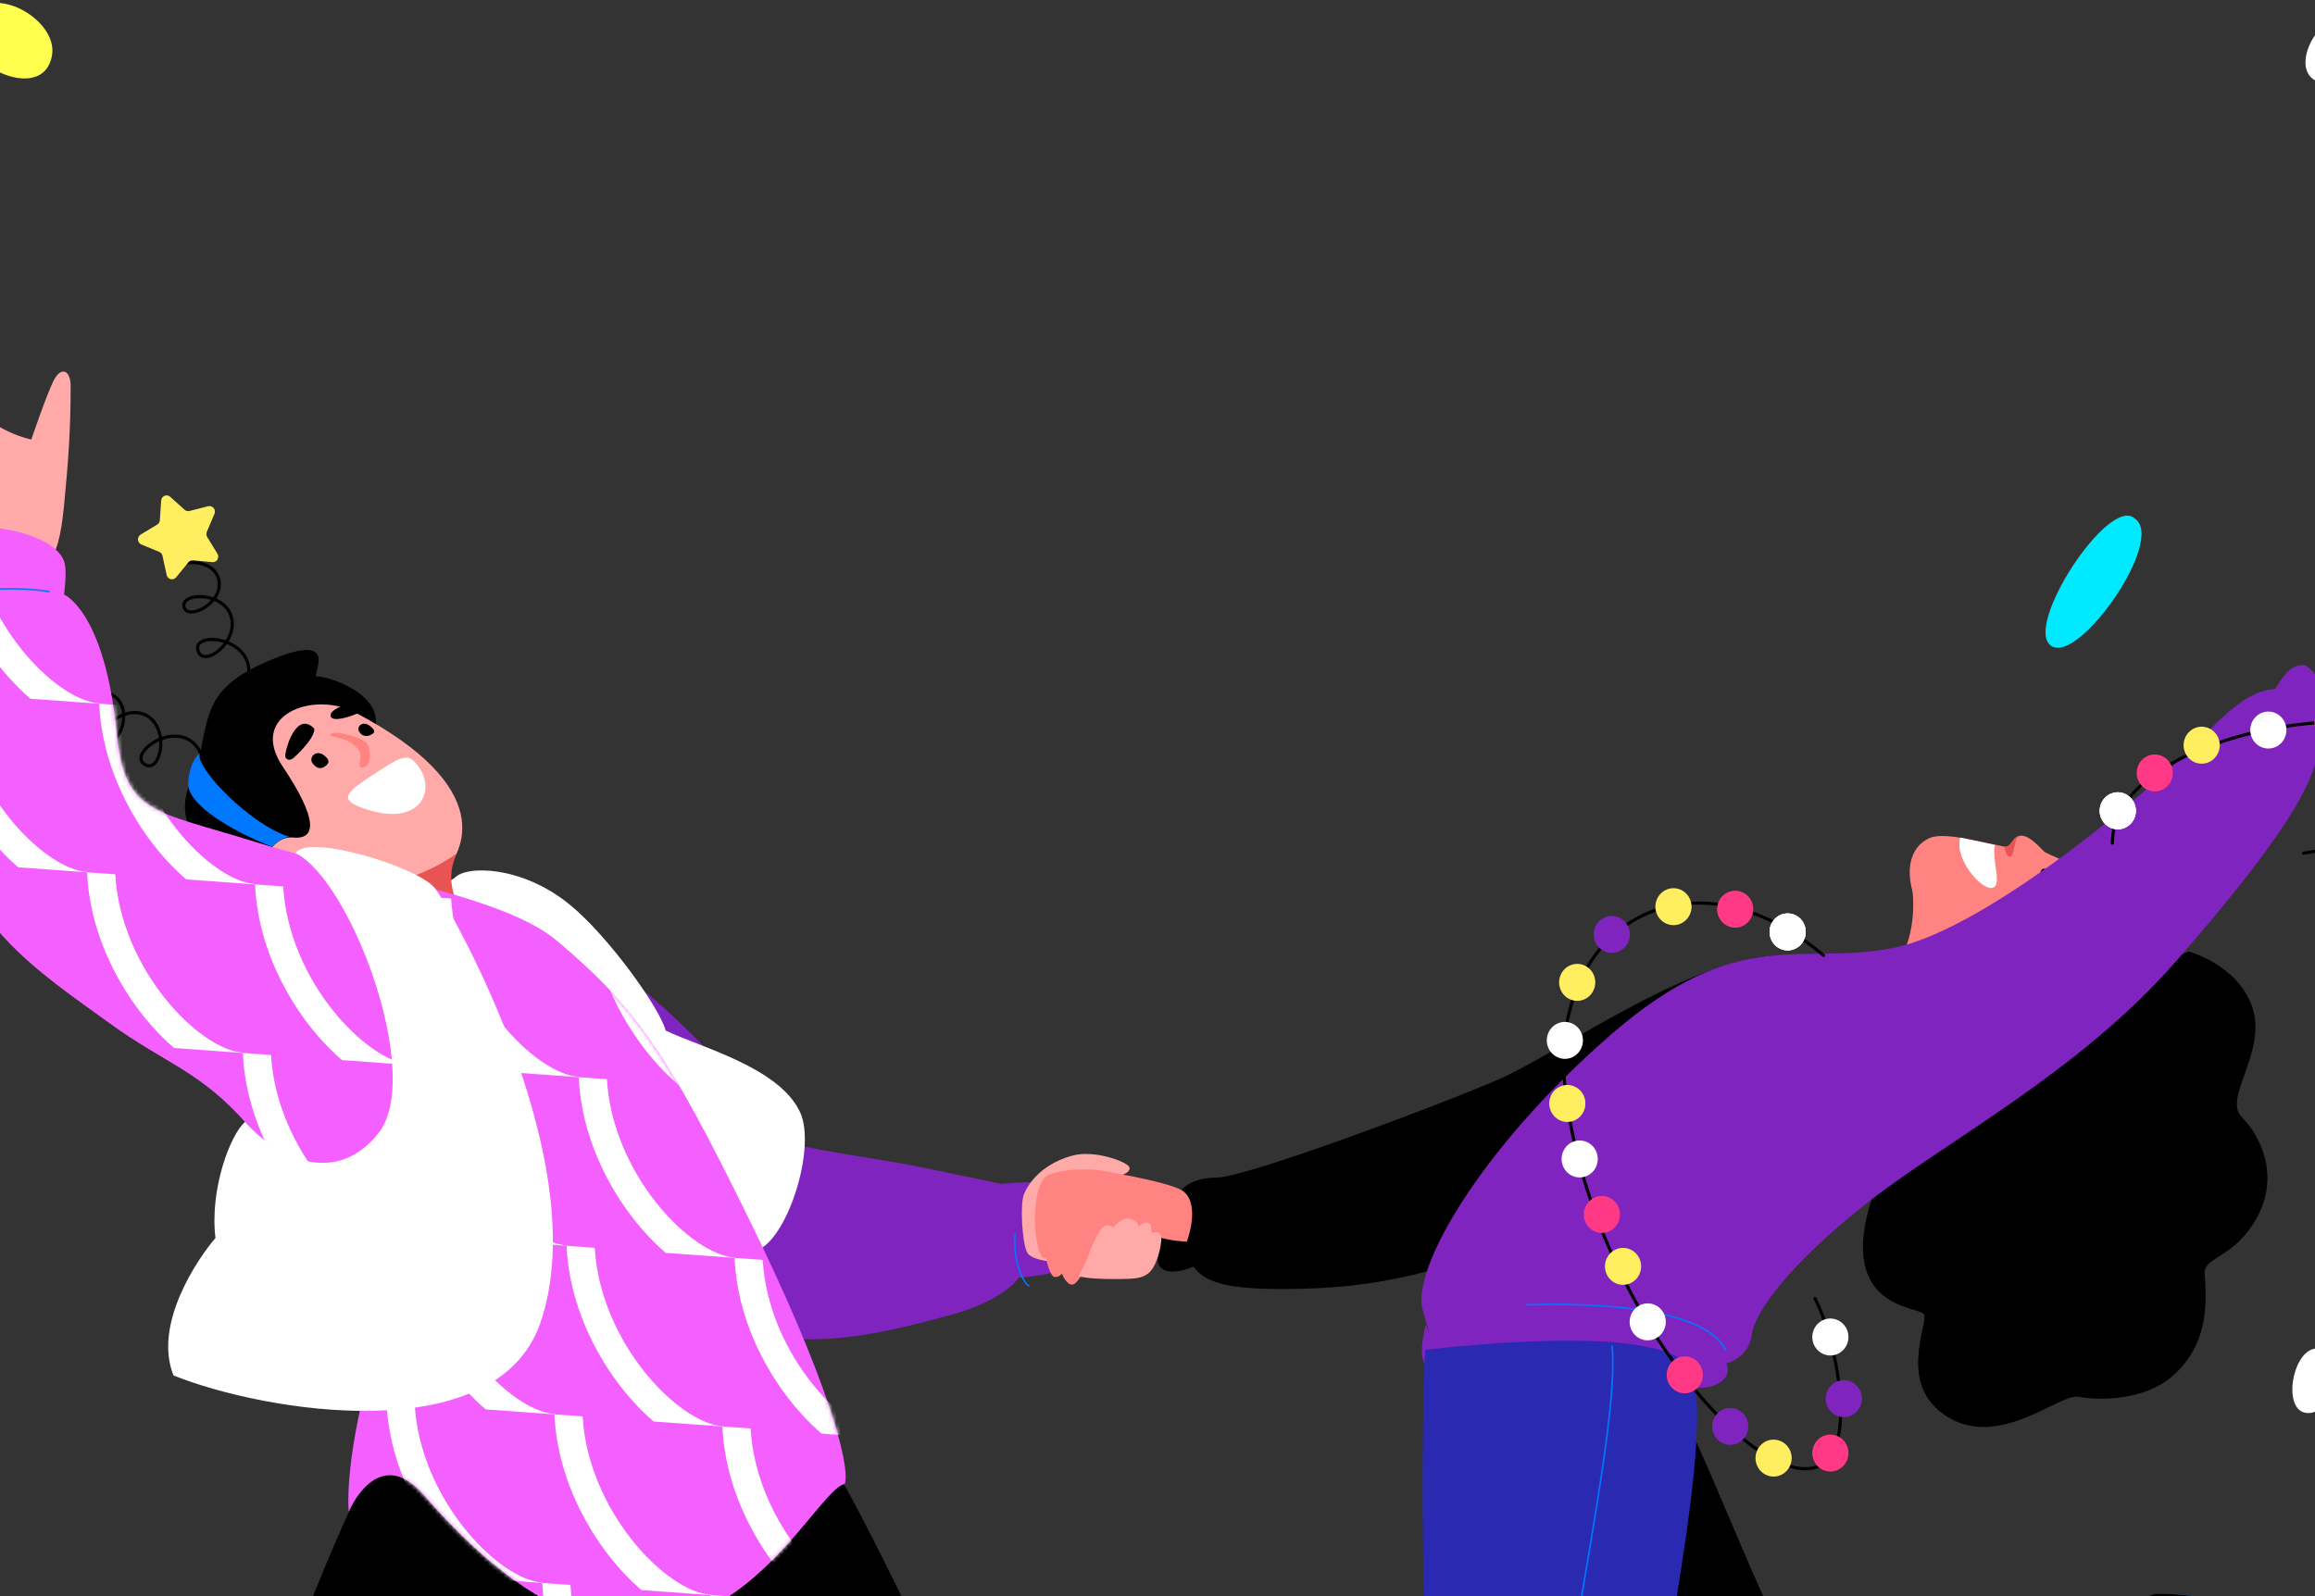 <svg width="577" height="398" viewBox="0 0 577 398" fill="none" xmlns="http://www.w3.org/2000/svg">
<rect x="0" y="0" width="577" height="398" fill="#333333" stroke="none"/>
<path d="M18.327 178.152C20.351 174.291 25.007 171.28 28.377 173.496C33.47 176.844 29.494 186.527 26.554 184.703C23.207 182.627 31.491 174.852 37.034 178.701C42.295 182.353 39.926 192.747 36.179 190.652C31.074 187.797 46.029 177.37 50.434 188.657" stroke="black" stroke-width="0.782"/>
<path d="M5.171 168.344L8.045 172.269C8.176 172.448 8.263 172.658 8.298 172.879C8.332 173.101 8.314 173.327 8.244 173.54L6.712 178.187C6.631 178.432 6.619 178.694 6.677 178.945C6.735 179.196 6.86 179.426 7.038 179.608C7.217 179.79 7.442 179.917 7.688 179.975C7.933 180.034 8.19 180.02 8.429 179.937L12.967 178.354C13.175 178.281 13.397 178.261 13.614 178.296C13.831 178.331 14.036 178.419 14.213 178.553L18.06 181.48C18.262 181.633 18.502 181.726 18.753 181.748C19.004 181.769 19.256 181.719 19.481 181.601C19.705 181.484 19.893 181.305 20.023 181.085C20.153 180.864 20.221 180.611 20.218 180.353L20.148 175.449C20.145 175.225 20.195 175.003 20.294 174.803C20.393 174.603 20.538 174.431 20.716 174.301L24.627 171.462C24.833 171.312 24.993 171.107 25.091 170.869C25.189 170.631 25.219 170.37 25.179 170.116C25.139 169.861 25.03 169.623 24.865 169.428C24.7 169.233 24.484 169.09 24.243 169.014L19.661 167.566C19.452 167.5 19.261 167.383 19.106 167.225C18.951 167.066 18.836 166.872 18.77 166.658L17.34 161.973C17.264 161.727 17.123 161.507 16.932 161.339C16.741 161.17 16.508 161.06 16.259 161.02C16.009 160.98 15.754 161.013 15.522 161.113C15.29 161.214 15.09 161.379 14.944 161.59L12.181 165.599C12.055 165.782 11.887 165.932 11.691 166.034C11.496 166.136 11.28 166.188 11.06 166.186L6.266 166.132C6.014 166.129 5.766 166.199 5.55 166.333C5.335 166.466 5.16 166.659 5.046 166.89C4.932 167.12 4.883 167.378 4.905 167.635C4.927 167.892 5.019 168.137 5.171 168.344Z" fill="#FFEF60"/>
<path d="M16.073 124.887C16.995 115.138 17.611 107.316 17.611 96.268C17.611 92.179 15.15 91.236 13.304 95.01C11.459 98.784 7.813 109.559 7.813 109.559C7.813 109.559 -1.108 108.068 -9.721 98.865C-18.334 89.663 -25.715 89.198 -24.793 92.028C-26.638 90.689 -28.484 90.374 -29.406 91.003C-30.329 91.632 -30.329 93.205 -30.021 94.148C-35.866 99.18 -14.027 115.22 -15.258 116.163C-16.488 117.107 -28.683 105.624 -30.021 109.559C-31.36 113.493 -2.353 132.644 0.262 139.152C13.105 146.903 14.912 137.153 16.073 124.887Z" fill="#FFA9A9"/>
<path d="M76.21 225.342C76.21 225.342 41.088 215.764 46.705 197.13C47.311 195.128 49.257 190.932 49.678 188.889C52.077 177.254 51.856 171.064 67.358 164.586C85.589 156.962 77.215 168.974 79.012 168.655C80.808 168.337 97.091 172.946 93.091 183.061C89.091 193.176 76.21 225.342 76.21 225.342Z" fill="black"/>
<path d="M53.394 481.924C50.625 461.796 86.922 372.477 94.612 362.099C118.482 326.371 159.516 357.381 178.279 379.082L121.373 481.924C129.166 497.125 148.504 528.533 140.137 543.881C134.677 553.896 119.432 557.558 111.838 555.518C104.885 553.65 104.666 549.417 99.226 546.712C87.845 541.051 56.162 502.052 53.394 481.924Z" fill="black"/>
<path d="M292.535 300.214C292.913 297.48 295.971 293.581 303.222 293.581C310.473 293.581 358.341 275.688 373.61 269.062C388.879 262.435 424.062 236.671 446.203 238.24C468.345 239.809 367.728 312.694 367.728 312.694C367.728 312.694 352.076 320.497 325.741 321.258C306.95 321.844 300.541 320.087 297.495 315.797C297.495 315.797 291.389 318.53 289.098 315.797C286.807 313.063 292.535 300.214 292.535 300.214Z" fill="black"/>
<path d="M545.629 237.23C551.287 239.039 559.157 243.541 561.545 251.695C564.752 262.66 554.1 273.747 558.716 278.447C563.332 283.148 568.269 292.912 562.605 303.397C556.94 313.881 549.283 313.149 549.518 317.493C549.873 324.002 550.932 334.849 541.385 343.162C534.713 348.969 523.693 349.308 518.035 348.225C513.396 347.336 498.562 361.244 485.492 353.289C472.423 345.333 480.911 329.786 479.479 327.62C478.047 325.454 454.72 326.531 468.866 292.549C483.012 258.568 545.629 237.23 545.629 237.23Z" fill="black"/>
<path d="M396.61 428.919C400.332 444.602 413.442 461.824 428.11 464.587C441.695 467.145 491.797 458.44 502.026 452.264C512.255 446.089 511.253 442.834 511.253 442.834C511.253 442.834 520.674 440.147 521.608 437.77C522.541 435.394 518.526 416.609 516.201 416.609C513.876 416.609 506.974 416.837 506.974 416.837C506.974 416.837 501.728 411.522 495.52 411.808C487.931 412.16 453.052 414.87 447.938 412.979C442.823 411.088 419.874 347.668 415.676 346.719C411.478 345.771 396.61 428.919 396.61 428.919Z" fill="black"/>
<path d="M521.923 220.759C521.709 219.761 521.26 218.831 520.617 218.049C519.973 217.267 519.154 216.656 518.229 216.269C515.549 215.098 510.663 213.026 509.724 212.464C509.042 212.054 506.144 208.331 503.825 208.337C501.419 208.337 501.442 211.446 499.535 211.065C492.342 209.637 484.203 207.33 480.732 209.016C470.944 213.764 477.05 232.783 492.187 239.714C493.149 243.32 496.081 245.503 499.541 243.261C504.037 240.334 500.274 237.062 502.084 234.65C503.962 232.133 513.498 229.317 519.392 225.524C521.854 223.932 522.244 222.416 521.923 220.759Z" fill="#FF8481"/>
<path d="M510.346 216.721C509.085 216.387 508.627 216.674 508.558 217.857C508.507 218.694 508.673 220.017 510.455 219.613C511.812 219.25 512.488 217.289 510.346 216.721Z" fill="black"/>
<path d="M501.769 212.407C502.467 209.568 502.416 208.643 503.762 208.345C501.471 208.462 501.333 211.424 499.541 211.067C500.32 214.62 501.419 213.795 501.769 212.407Z" fill="#E85353"/>
<path d="M497.209 210.656C496.373 214.602 499.259 220.994 496.43 221.38C493.601 221.767 486.986 213.841 488.589 208.818C488.589 208.818 493.79 209.913 497.209 210.656Z" fill="white"/>
<path d="M517.708 217.726C516.042 216.556 510.893 223.721 512.983 224.851C514.364 225.594 520.572 219.758 517.708 217.726Z" fill="black"/>
<path d="M476.167 218.751C477.261 223.341 478.349 237.536 468.682 244.631C459.014 251.726 486.517 240.598 486.517 240.598L491.419 234.615L476.167 218.751Z" fill="#FF8481"/>
<path d="M567.11 171.763C563.41 172.121 559.178 172.934 548.714 184.057C538.25 195.179 495.937 231.309 472.387 236.214C448.836 241.12 433.739 229.904 401.46 257.985C369.181 286.066 351.575 316.453 354.628 326.709C357.68 336.965 355.401 330.128 355.401 330.128C355.401 330.128 353.276 337.562 355.229 340.284C357.182 343.006 421.385 347.713 426.883 345.553C432.381 343.392 430.251 339.933 430.251 339.933C430.251 339.933 435.915 338.581 436.625 332.779C437.336 326.978 446.133 315.253 464.489 300.583C483.996 284.989 517.752 267.802 542.271 239.756C566.789 211.71 579.825 192.861 577.597 183.378C577.597 183.378 583.662 179.508 583.662 177.617C583.662 175.727 575.816 165.816 574.332 165.816C572.849 165.816 570.581 165.67 567.11 171.763Z" fill="#8024C0"/>
<path d="M355.217 336.569C354.438 348.236 353.093 427.363 360.08 459.108C367.067 490.853 382.645 546.143 387.187 552.489C390.916 557.675 395.778 557.464 395.778 557.464C395.778 557.464 399.18 570.39 401.122 570.788C403.063 571.186 423.252 562.85 422.473 557.693C421.694 552.535 421.018 546.272 421.018 546.272C421.018 546.272 428.464 538.024 428.378 529.243C428.298 519.116 409.793 461.572 410.566 444.907C411.339 428.241 428.996 352.234 420.875 340.708C412.754 329.182 355.217 336.569 355.217 336.569Z" fill="#2929B2"/>
<path d="M101.801 342.981C96.766 348.53 137.79 394.874 137.79 394.874C137.79 394.874 213.02 523.847 225.208 539.231C230.901 550.183 239.505 550.323 239.505 550.323C239.505 550.323 245.616 566.684 248.755 567.223C251.893 567.761 274.696 560.088 277.314 555.27C279.536 551.442 274.946 536.4 274.946 536.4C274.946 536.4 276.429 533.386 274.946 519.103C272.431 494.886 213.459 371.601 206.385 363.738C191.843 347.577 115.414 328.001 101.801 342.981Z" fill="black"/>
<path d="M136.713 233.007C164.948 241.788 193.162 283.521 199.457 285.529C203.368 286.787 221.064 289.255 228.986 290.875C239.752 293.077 249.603 295.169 249.603 295.169C249.603 295.169 259.328 294.168 261.041 295.169C262.753 296.17 261.774 308.633 261.774 310.389C261.774 312.146 264.654 316.544 262.214 317.294C259.775 318.043 253.902 318.552 253.902 318.552C253.902 318.552 250.526 324.213 236.369 327.987C221.255 332.016 185.912 342.174 175.156 320.439C164.4 298.703 136.713 233.007 136.713 233.007Z" fill="#8024C0"/>
<path d="M141.933 225.475C129.937 215.726 116.095 215.726 113.326 218.871L108.712 221.818C133.115 252.954 183.397 314.471 189.303 311.451C196.686 307.677 203.364 285.995 199.454 277.368C194.322 266.046 174.231 261.014 165.926 256.926C164.285 251.055 151.53 233.275 141.933 225.475Z" fill="white"/>
<path d="M70.79 236.981C77.21 230.472 80.779 225.544 78.466 224.666C76.152 223.787 72.474 225.578 66.505 222.165C62.025 219.608 66.953 208.189 72.925 208.799C78.898 209.409 79.311 204.324 70.464 191.109C61.743 178.105 78.266 172.195 88.529 177.63C124.33 196.51 115.457 212.507 110.499 217.653C111.974 218.538 114.264 253.119 123.015 244.707C114.149 258.278 125.464 257.316 116.684 269.201C102.367 288.568 70.79 236.981 70.79 236.981Z" fill="#FFA9A9"/>
<path d="M103.01 189.645C109.429 195.687 105.725 206.446 91.39 201.797C83.734 199.311 86.212 197.62 93.752 192.649C99.251 189.069 101.242 187.947 103.01 189.645Z" fill="white"/>
<path d="M80.707 188.275C82.174 189.342 82.318 190.305 80.764 191.216C79.801 191.778 78.832 191.539 77.876 190.232C76.921 188.924 78.622 186.766 80.707 188.275Z" fill="black"/>
<path d="M92.213 180.997C93.518 182.042 93.754 182.618 92.289 183.262C91.814 183.515 91.261 183.569 90.747 183.414C90.233 183.259 89.798 182.907 89.532 182.431C88.718 181.222 90.369 179.517 92.213 180.997Z" fill="black"/>
<path d="M71.091 188.226C71.519 185.164 74.22 177.602 78.211 181.535C78.752 182.05 77.532 184.284 76.401 185.568C75.401 186.826 74.286 187.984 73.073 189.028C72.044 189.864 70.951 189.235 71.091 188.226Z" fill="black"/>
<path d="M89.147 177.852C85.358 179.464 82.004 179.911 82.426 178.045C82.581 177.313 84.318 176.264 85.849 175.757C87.38 175.249 90.035 177.479 89.147 177.852Z" fill="black"/>
<path d="M90.303 191.339C88.63 191.255 90.763 188.615 89.307 186.877C86.252 183.207 82.166 184.117 82.375 183.09C82.585 182.063 88.621 183.182 91.169 185.046C92.528 186.051 92.807 191.462 90.303 191.339Z" fill="#FF8481"/>
<path d="M113.726 212.857C108.369 216.792 97.202 221.931 85.891 221.187C81.065 220.881 114.065 225.366 114.065 225.366C110.932 218.651 113.287 214.516 113.726 212.857Z" fill="#E85353"/>
<path d="M63.708 209.921C89.102 217.856 125.177 223.13 138.684 234.444C158.73 251.257 166.607 263.123 186.353 303.245C206.004 343.175 212.009 365.102 210.578 369.961C201.35 371.533 169.974 447.014 105.686 372.791C94.184 359.512 86.924 376.88 86.924 376.88C86.924 376.88 85.617 365.756 92.157 341.636C94.803 331.875 94.454 321.373 88.644 313.136C79.356 299.969 66.706 286.21 62.137 280.916C50.126 267 41.583 265.471 27.219 255.041C10.533 242.926 -11.855 228.768 -12.125 202.96C-12.366 179.853 -11.609 151.029 -7.477 148.211C-7.477 148.211 -9.825 134.05 -6.491 132.11C-3.158 130.171 14.77 133.249 16.175 140.688C16.665 143.3 15.958 148.214 15.958 148.214C15.958 148.214 26.12 152.325 29.1 182.828C31.076 203.054 38.315 201.985 63.708 209.921Z" fill="#F45FFF"/>
<mask id="mask0_448_6457" style="mask-type:alpha" maskUnits="userSpaceOnUse" x="-13" y="131" width="224" height="275">
<path d="M63.708 209.92C89.101 217.856 125.176 223.13 138.684 234.443C158.73 251.257 166.607 263.123 186.353 303.245C206.004 343.175 212.009 365.102 210.577 369.961C201.349 371.533 169.974 447.014 105.686 372.791C94.184 359.512 86.924 376.88 86.924 376.88C86.924 376.88 85.617 365.755 92.156 341.635C94.803 331.874 94.453 321.372 88.643 313.136C79.356 299.969 66.706 286.21 62.136 280.916C50.126 267 41.583 265.471 27.218 255.041C10.533 242.926 -11.855 228.767 -12.125 202.959C-12.366 179.852 -11.61 151.029 -7.478 148.21C-7.478 148.21 -9.825 134.05 -6.492 132.11C-3.158 130.171 14.769 133.249 16.174 140.688C16.665 143.299 15.957 148.214 15.957 148.214C15.957 148.214 26.12 152.325 29.1 182.828C31.076 203.054 38.315 201.985 63.708 209.92Z" fill="#F45FFF"/>
</mask>
<g mask="url(#mask0_448_6457)">
<path d="M123.65 172.801C126.59 176.863 129.832 180.386 133.172 183.256L150.338 184.494L150.343 184.425C139.329 183.631 119.899 163.636 118.499 139.952L111.492 139.447C112.12 154.558 119.159 166.596 123.65 172.801Z" fill="white"/>
<path d="M39.922 166.764C42.863 170.826 46.105 174.35 49.445 177.22L66.611 178.458L66.616 178.389C55.602 177.595 36.172 157.599 34.772 133.916L27.765 133.41C28.393 148.521 35.426 160.559 39.922 166.764Z" fill="white"/>
<path d="M81.786 169.783C84.726 173.844 87.968 177.368 91.308 180.238L108.475 181.476L108.48 181.407C97.465 180.613 78.035 160.617 76.635 136.934L69.629 136.428C70.256 151.539 77.296 163.577 81.786 169.783Z" fill="white"/>
<path d="M-1.942 163.746C0.999 167.808 4.241 171.332 7.581 174.202L24.747 175.44L24.752 175.371C13.738 174.577 -5.692 154.581 -7.092 130.897L-14.105 130.392C-13.471 145.503 -6.438 157.541 -1.942 163.746Z" fill="white"/>
<path d="M36.892 208.793C39.833 212.855 43.069 216.378 46.408 219.248L63.581 220.486L63.586 220.417C52.572 219.623 33.142 199.628 31.742 175.944L24.735 175.439C25.363 190.55 32.396 202.587 36.892 208.793Z" fill="white"/>
<path d="M78.756 211.811C81.696 215.873 84.932 219.396 88.272 222.266L105.445 223.504L105.45 223.435C94.435 222.641 75.005 202.646 73.605 178.962L66.599 178.457C67.226 193.568 74.266 205.606 78.756 211.811Z" fill="white"/>
<path d="M120.619 214.829C123.56 218.891 126.796 222.414 130.135 225.284L147.308 226.522L147.313 226.453C136.299 225.659 116.869 205.664 115.469 181.98L108.462 181.475C109.09 196.586 116.129 208.624 120.619 214.829Z" fill="white"/>
<path d="M-4.972 205.775C-2.031 209.836 1.205 213.36 4.544 216.23L21.717 217.468L21.722 217.399C10.708 216.605 -8.722 196.61 -10.122 172.926L-17.135 172.42C-16.501 187.531 -9.468 199.569 -4.972 205.775Z" fill="white"/>
<path d="M75.726 253.84C78.667 257.895 81.902 261.431 85.242 264.295L102.422 265.533L102.427 265.464C91.412 264.67 71.982 244.675 70.582 220.991L63.575 220.486C64.197 235.597 71.236 247.634 75.726 253.84Z" fill="white"/>
<path d="M117.589 256.858C120.524 260.913 123.765 264.449 127.099 267.312L144.278 268.551L144.283 268.482C133.269 267.688 113.839 247.693 112.439 224.009L105.432 223.504C106.06 238.615 113.099 250.652 117.589 256.858Z" fill="white"/>
<path d="M33.863 250.822C36.803 254.877 40.039 258.413 43.379 261.277L60.558 262.515L60.563 262.446C49.548 261.652 30.119 241.657 28.718 217.973L21.712 217.468C22.333 232.578 29.366 244.616 33.863 250.822Z" fill="white"/>
<path d="M-8.002 247.803C-5.061 251.859 -1.826 255.395 1.514 258.259L18.694 259.497L18.699 259.428C7.684 258.634 -11.746 238.639 -13.146 214.955L-20.165 214.449C-19.531 229.56 -12.498 241.598 -8.002 247.803Z" fill="white"/>
<path d="M72.695 295.873C75.63 299.928 78.871 303.464 82.205 306.328L99.384 307.566L99.389 307.497C88.375 306.703 68.945 286.708 67.545 263.024L60.538 262.519C61.166 277.63 68.205 289.668 72.695 295.873Z" fill="white"/>
<path d="M30.832 292.855C33.767 296.91 37.008 300.446 40.342 303.31L57.521 304.548L57.526 304.479C46.512 303.685 27.082 283.69 25.681 260.006L18.675 259.501C19.302 274.612 26.336 286.649 30.832 292.855Z" fill="white"/>
<path d="M114.559 298.891C117.494 302.946 120.735 306.482 124.069 309.346L141.248 310.584L141.253 310.516C130.239 309.721 110.809 289.726 109.408 266.042L102.402 265.537C103.029 280.648 110.069 292.686 114.559 298.891Z" fill="white"/>
<path d="M-11.032 289.837C-8.097 293.892 -4.856 297.428 -1.522 300.292L15.657 301.53L15.662 301.461C4.648 300.667 -14.782 280.672 -16.183 256.988L-23.195 256.482C-22.562 271.594 -15.528 283.631 -11.032 289.837Z" fill="white"/>
<path d="M63.605 421.965C66.54 426.02 69.781 429.556 73.115 432.419L90.294 433.658L90.299 433.589C79.285 432.795 59.855 412.8 58.454 389.116L51.448 388.611C52.075 403.721 59.115 415.759 63.605 421.965Z" fill="white"/>
<path d="M21.742 418.947C24.676 423.002 27.918 426.538 31.251 429.401L48.431 430.64L48.436 430.571C37.421 429.777 17.991 409.782 16.591 386.098L9.585 385.593C10.212 400.704 17.245 412.741 21.742 418.947Z" fill="white"/>
<path d="M105.469 424.983C108.403 429.038 111.645 432.574 114.979 435.438L132.158 436.676L132.163 436.607C121.148 435.813 101.718 415.818 100.318 392.134L93.312 391.629C93.939 406.74 100.979 418.778 105.469 424.983Z" fill="white"/>
<path d="M-20.122 415.928C-17.188 419.984 -13.946 423.52 -10.613 426.383L6.567 427.622L6.572 427.553C-4.443 426.759 -23.873 406.763 -25.273 383.08L-32.286 382.574C-31.652 397.685 -24.619 409.723 -20.122 415.928Z" fill="white"/>
<path d="M69.666 337.902C72.606 341.964 75.849 345.488 79.188 348.358L96.361 349.596L96.366 349.527C85.352 348.733 65.922 328.738 64.522 305.054L57.515 304.549C58.136 319.659 65.176 331.697 69.666 337.902Z" fill="white"/>
<path d="M27.802 334.884C30.743 338.946 33.985 342.469 37.325 345.339L54.498 346.578L54.502 346.509C43.488 345.715 24.058 325.719 22.658 302.035L15.651 301.53C16.273 316.641 23.306 328.678 27.802 334.884Z" fill="white"/>
<path d="M111.529 340.92C114.47 344.982 117.712 348.506 121.045 351.375L138.218 352.613L138.223 352.545C127.209 351.751 107.779 331.755 106.378 308.071L99.372 307.566C99.999 322.677 107.039 334.715 111.529 340.92Z" fill="white"/>
<path d="M-14.062 331.866C-11.121 335.928 -7.879 339.451 -4.54 342.321L12.633 343.559L12.638 343.491C1.624 342.696 -17.806 322.701 -19.206 299.017L-26.225 298.511C-25.592 313.623 -18.558 325.66 -14.062 331.866Z" fill="white"/>
<path d="M24.772 376.912C27.707 380.967 30.942 384.503 34.282 387.367L51.461 388.605L51.466 388.536C40.452 387.742 21.022 367.747 19.621 344.063L12.615 343.558C13.242 358.669 20.276 370.706 24.772 376.912Z" fill="white"/>
<path d="M66.635 379.93C69.57 383.985 72.805 387.521 76.145 390.385L93.325 391.623L93.329 391.555C82.315 390.76 62.885 370.765 61.485 347.081L54.478 346.576C55.106 361.687 62.145 373.725 66.635 379.93Z" fill="white"/>
<path d="M108.499 382.948C111.434 387.003 114.669 390.539 118.009 393.403L135.188 394.641L135.193 394.573C124.179 393.779 104.749 373.783 103.348 350.099L96.342 349.594C96.969 364.705 104.009 376.743 108.499 382.948Z" fill="white"/>
<path d="M-17.092 373.894C-14.157 377.949 -10.922 381.485 -7.582 384.349L9.597 385.587L9.602 385.518C-1.412 384.724 -20.842 364.729 -22.243 341.045L-29.255 340.54C-28.622 355.651 -21.588 367.688 -17.092 373.894Z" fill="white"/>
<path d="M153.352 142.597C154.021 157.648 161.027 169.633 165.506 175.819C168.446 179.88 171.689 183.404 175.028 186.274L192.195 187.512L192.2 187.443C181.186 186.649 161.755 166.66 160.355 142.97L153.361 142.466L153.352 142.597Z" fill="white"/>
<path d="M207.369 178.837C210.309 182.898 213.551 186.422 216.891 189.292L234.058 190.53L234.063 190.461C223.048 189.667 203.624 169.678 202.218 145.988L195.212 145.482C195.845 160.594 202.879 172.631 207.369 178.837Z" fill="white"/>
<path d="M150.322 184.625C150.991 199.676 157.997 211.661 162.476 217.846C165.417 221.908 168.653 225.431 171.992 228.301L189.165 229.54L189.17 229.471C178.156 228.677 158.726 208.681 157.325 184.997L150.332 184.493L150.322 184.625Z" fill="white"/>
<path d="M204.339 220.865C207.28 224.926 210.516 228.45 213.855 231.32L231.028 232.558L231.033 232.489C220.019 231.695 200.589 211.699 199.189 188.016L192.182 187.51C192.816 202.622 199.849 214.659 204.339 220.865Z" fill="white"/>
<path d="M147.292 226.653C147.961 241.704 154.967 253.689 159.446 259.875C162.381 263.93 165.622 267.466 168.956 270.33L186.135 271.568L186.14 271.499C175.125 270.705 155.696 250.71 154.295 227.026L147.301 226.522L147.292 226.653Z" fill="white"/>
<path d="M201.309 262.893C204.244 266.948 207.485 270.484 210.819 273.348L227.998 274.586L228.003 274.517C216.989 273.723 197.559 253.728 196.158 230.044L189.152 229.539C189.786 244.65 196.819 256.688 201.309 262.893Z" fill="white"/>
<path d="M144.262 268.681C144.931 283.732 151.937 295.717 156.416 301.903C159.351 305.958 162.592 309.494 165.926 312.358L183.105 313.596L183.11 313.527C172.095 312.733 152.666 292.738 151.265 269.054L144.271 268.55L144.262 268.681Z" fill="white"/>
<path d="M198.279 304.927C201.213 308.982 204.455 312.518 207.788 315.382L224.968 316.62L224.973 316.551C213.958 315.757 194.528 295.762 193.128 272.078L186.122 271.573C186.755 286.684 193.789 298.722 198.279 304.927Z" fill="white"/>
<path d="M135.171 394.773C135.841 409.824 142.847 421.809 147.326 427.995C150.26 432.05 153.502 435.586 156.835 438.449L174.015 439.688L174.02 439.619C163.005 438.825 143.575 418.83 142.175 395.146L135.181 394.642L135.171 394.773Z" fill="white"/>
<path d="M189.188 431.019C192.123 435.074 195.364 438.61 198.698 441.473L215.877 442.712L215.882 442.643C204.868 441.849 185.438 421.854 184.038 398.17L177.031 397.665C177.665 412.776 184.698 424.813 189.188 431.019Z" fill="white"/>
<path d="M141.231 310.717C141.901 325.768 148.907 337.754 153.385 343.939C156.326 348.001 159.568 351.525 162.901 354.394L180.074 355.632L180.079 355.563C169.065 354.769 149.635 334.774 148.235 311.09L141.241 310.586L141.231 310.717Z" fill="white"/>
<path d="M195.249 346.956C198.189 351.018 201.431 354.541 204.765 357.411L221.938 358.649L221.943 358.58C210.928 357.786 191.498 337.791 190.098 314.107L183.092 313.602C183.725 328.713 190.759 340.751 195.249 346.956Z" fill="white"/>
<path d="M192.219 388.984C195.153 393.039 198.389 396.575 201.729 399.439L218.914 400.678L218.919 400.609C207.905 399.815 188.475 379.819 187.074 356.135L180.062 355.63C180.695 370.741 187.729 382.779 192.219 388.984Z" fill="white"/>
<path d="M138.201 352.744C138.871 367.795 145.877 379.781 150.356 385.966C153.29 390.021 156.525 393.557 159.865 396.421L177.051 397.66L177.056 397.591C166.041 396.797 146.611 376.802 145.211 353.118L138.211 352.613L138.201 352.744Z" fill="white"/>
</g>
<path d="M401.772 335.401C404.149 355.445 386.446 429.619 388.101 446.484C390.392 470.052 413.96 533.121 412.225 548.528" stroke="#0077FF" stroke-width="0.391" stroke-miterlimit="10"/>
<path d="M529.844 423.067C526.27 422.271 526.682 417.933 528.074 413.268C528.074 413.268 533.102 398.019 537.06 397.398C543.394 396.403 586.24 403.129 593.903 409.106C599.367 413.367 600.003 419.783 595.106 422.125C579.07 429.787 547.335 439.335 545.027 437.52C542.719 435.706 544.74 429.565 544.053 427.569C542.157 422.107 529.844 423.067 529.844 423.067Z" fill="#0077FF"/>
<path d="M593.905 409.112C586.242 403.129 543.402 396.444 537.062 397.404C531.908 398.183 528.076 413.274 528.076 413.274C527.881 413.93 527.704 414.574 527.555 415.212C541.873 419.052 545.012 403.381 556.535 403.674C565.086 403.89 597.892 409.797 596.494 421.148C599.701 417.893 598.779 412.905 593.905 409.112Z" fill="black"/>
<path d="M255.177 297.876C255.177 297.876 257.471 290.768 267.299 288.099C272.836 286.595 280.833 289.633 281.449 290.93C282.028 292.149 279.781 293.638 274.054 293.796C268.326 293.954 266.373 314.835 266.373 314.835C266.373 314.835 257.462 314.835 256.064 312.323C254.667 309.812 254.272 300.077 255.177 297.876Z" fill="#FFA9A9"/>
<path d="M295.12 297.146C292.669 294.998 278.666 292.61 274.817 291.878C270.969 291.146 262.332 291.48 260.23 293.745C258.128 296.011 257.515 303.316 258.22 308.128C258.844 312.361 259.646 314.017 260.694 313.66C260.694 313.66 261.627 318.121 262.796 318.343C263.152 318.395 263.516 318.344 263.846 318.196C264.176 318.048 264.459 317.809 264.663 317.506C264.663 317.506 265.808 320.486 267.349 320.251C268.89 320.017 270.963 315.118 270.963 315.118C270.963 315.118 273.998 314.163 275.98 309.633C277.962 305.102 280.768 305.459 285.9 307.484C289.072 308.728 292.424 309.424 295.819 309.545C295.819 309.545 299.204 300.723 295.12 297.146Z" fill="#FF8481"/>
<path d="M271.027 313.719C271.027 313.719 273.447 306.616 275.293 305.672C276.831 305.043 277.361 306.138 277.361 306.138C277.361 306.138 279.652 303.152 281.863 303.908C284.074 304.663 283.695 305.88 283.695 305.88C283.907 305.666 284.923 304.582 286.153 304.897C287.384 305.211 286.821 307.255 287.076 307.413C287.076 307.413 288.614 306.784 289.229 307.727C289.844 308.357 289.159 312.404 287.904 315.107C286.153 318.881 283.695 318.881 277.361 318.881C271.027 318.881 268.833 318.173 268.833 318.173L271.027 313.719Z" fill="#FFA9A9"/>
<path d="M380.287 325.341C380.287 325.341 423.643 323 430.115 336.61" stroke="#0077FF" stroke-width="0.391" stroke-miterlimit="10"/>
<path d="M94.306 282.529C105.668 268.257 87.539 219.629 73.697 212.71C76.466 207.678 104.457 216.169 108.456 221.516C113.127 227.762 148.444 290.706 134.602 330.019C123.528 361.47 66.212 352.139 43.245 342.914C38.077 330.082 49.397 313.665 53.703 308.633C52.227 296.556 57.394 282.844 61.085 279.699C68.775 288.505 83.54 296.053 94.306 282.529Z" fill="white"/>
<path d="M72.162 208.62C62.627 205.79 48.785 191.637 49.708 187.863C47.247 190.128 46.837 194.258 46.939 196.04C47.924 202.079 61.294 208.62 67.856 211.136C68.779 209.878 71.137 208.62 72.162 208.62Z" fill="#0077FF"/>
<path d="M43.862 141.002C47.861 139.43 53.31 140.259 54.447 144.186C56.166 150.123 46.971 154.801 45.909 151.457C44.7 147.65 55.939 147.292 57.68 153.908C59.331 160.187 50.899 166.477 49.399 162.389C47.356 156.818 65.341 158.906 61.469 170.395" stroke="black" stroke-width="0.782"/>
<path d="M40.17 124.793L39.84 129.685C39.825 129.909 39.757 130.125 39.642 130.316C39.527 130.507 39.368 130.666 39.179 130.78L35.05 133.277C34.833 133.408 34.656 133.599 34.54 133.828C34.423 134.057 34.371 134.314 34.391 134.571C34.41 134.828 34.498 135.075 34.647 135.283C34.796 135.491 34.999 135.652 35.233 135.748L39.682 137.58C39.886 137.664 40.066 137.797 40.209 137.968C40.351 138.139 40.45 138.343 40.497 138.562L41.542 143.348C41.597 143.599 41.72 143.83 41.896 144.013C42.072 144.197 42.295 144.327 42.54 144.388C42.785 144.449 43.042 144.439 43.281 144.359C43.52 144.279 43.733 144.132 43.896 143.935L46.976 140.174C47.116 140.002 47.295 139.868 47.498 139.783C47.7 139.697 47.92 139.664 48.138 139.685L52.914 140.145C53.165 140.169 53.418 140.121 53.644 140.006C53.869 139.891 54.059 139.714 54.192 139.494C54.324 139.275 54.394 139.022 54.393 138.764C54.392 138.506 54.321 138.254 54.187 138.035L51.641 133.879C51.525 133.689 51.455 133.473 51.439 133.25C51.422 133.027 51.459 132.802 51.546 132.597L53.455 128.093C53.555 127.857 53.589 127.596 53.552 127.341C53.515 127.086 53.408 126.846 53.245 126.65C53.082 126.453 52.868 126.307 52.628 126.229C52.387 126.15 52.13 126.142 51.886 126.204L47.232 127.395C47.02 127.45 46.797 127.451 46.584 127.398C46.371 127.345 46.173 127.24 46.009 127.092L42.413 123.849C42.223 123.679 41.991 123.566 41.742 123.524C41.493 123.481 41.238 123.511 41.005 123.609C40.771 123.707 40.57 123.87 40.422 124.079C40.275 124.289 40.188 124.536 40.17 124.793Z" fill="#FFEF60"/>
<path d="M-7.192 147.367C-4.103 147.067 4.118 146.168 12.196 147.488" stroke="#0077FF" stroke-width="0.391" stroke-linecap="round"/>
<path d="M256.413 320.582C254.718 319.497 252.414 313.663 253.029 307.688" stroke="#0077FF" stroke-width="0.391" stroke-linecap="round"/>
<path d="M454.511 238.183C420.674 209.564 385.055 231.201 390.223 272.464C396.682 324.043 435.975 370.399 452.358 365.871C463.739 362.726 457.587 333.478 452.358 323.728" stroke="black" stroke-width="0.782" stroke-linecap="round"/>
<path d="M526.491 210.194C526.491 181.26 601.785 171.005 608.005 188.494C611.696 198.872 600.93 208.622 574.169 212.71" stroke="black" stroke-width="0.782" stroke-linecap="round"/>
<path d="M443.696 236.525C441.431 235.471 440.432 232.74 441.462 230.425C442.493 228.11 445.164 227.087 447.428 228.141C449.693 229.195 450.693 231.926 449.662 234.241C448.631 236.556 445.96 237.579 443.696 236.525Z" fill="white"/>
<path d="M443.696 236.525C441.431 235.471 440.432 232.74 441.462 230.425C442.493 228.11 445.164 227.087 447.428 228.141C449.693 229.195 450.693 231.926 449.662 234.241C448.631 236.556 445.96 237.579 443.696 236.525Z" fill="white"/>
<path d="M443.696 236.525C441.431 235.471 440.432 232.74 441.462 230.425C442.493 228.11 445.164 227.087 447.428 228.141C449.693 229.195 450.693 231.926 449.662 234.241C448.631 236.556 445.96 237.579 443.696 236.525Z" fill="white"/>
<path d="M525.974 206.332C523.71 205.278 522.71 202.547 523.741 200.232C524.771 197.917 527.442 196.894 529.707 197.948C531.971 199.002 532.971 201.733 531.94 204.048C530.909 206.363 528.238 207.385 525.974 206.332Z" fill="white"/>
<path d="M525.974 206.332C523.71 205.278 522.71 202.547 523.741 200.232C524.771 197.917 527.442 196.894 529.707 197.948C531.971 199.002 532.971 201.733 531.94 204.048C530.909 206.363 528.238 207.385 525.974 206.332Z" fill="white"/>
<path d="M525.974 206.332C523.71 205.278 522.71 202.547 523.741 200.232C524.771 197.917 527.442 196.894 529.707 197.948C531.971 199.002 532.971 201.733 531.94 204.048C530.909 206.363 528.238 207.385 525.974 206.332Z" fill="white"/>
<path d="M430.618 230.864C428.354 229.81 427.354 227.079 428.385 224.764C429.415 222.449 432.087 221.427 434.351 222.481C436.615 223.535 437.615 226.266 436.584 228.581C435.553 230.896 432.882 231.918 430.618 230.864Z" fill="#FF3985"/>
<path d="M535.198 196.897C532.934 195.843 531.934 193.112 532.965 190.797C533.995 188.482 536.667 187.46 538.931 188.514C541.195 189.568 542.195 192.299 541.164 194.614C540.133 196.929 537.462 197.951 535.198 196.897Z" fill="#FF3985"/>
<path d="M579.5 184.319C577.236 183.265 576.236 180.534 577.267 178.219C578.298 175.904 580.969 174.882 583.233 175.936C585.497 176.99 586.497 179.721 585.466 182.036C584.436 184.351 581.764 185.373 579.5 184.319Z" fill="#FF3985"/>
<path d="M415.237 230.235C412.972 229.181 411.973 226.45 413.003 224.135C414.034 221.82 416.705 220.798 418.97 221.852C421.234 222.906 422.234 225.637 421.203 227.952C420.172 230.267 417.501 231.289 415.237 230.235Z" fill="#FFEF60"/>
<path d="M546.889 189.978C544.624 188.924 543.624 186.193 544.655 183.878C545.686 181.563 548.357 180.54 550.621 181.594C552.886 182.648 553.885 185.379 552.855 187.694C551.824 190.009 549.153 191.032 546.889 189.978Z" fill="#FFEF60"/>
<path d="M399.86 237.153C397.596 236.099 396.596 233.368 397.627 231.053C398.658 228.738 401.329 227.715 403.593 228.769C405.857 229.823 406.857 232.554 405.826 234.869C404.795 237.184 402.124 238.207 399.86 237.153Z" fill="#8024C0"/>
<path d="M563.505 186.204C561.24 185.15 560.241 182.419 561.271 180.104C562.302 177.789 564.973 176.767 567.237 177.821C569.502 178.875 570.502 181.606 569.471 183.921C568.44 186.236 565.769 187.258 563.505 186.204Z" fill="white"/>
<path d="M429.392 359.81C427.127 358.756 426.128 356.025 427.158 353.71C428.189 351.395 430.86 350.372 433.124 351.426C435.389 352.48 436.389 355.211 435.358 357.526C434.327 359.841 431.656 360.864 429.392 359.81Z" fill="#8024C0"/>
<path d="M457.689 352.89C455.425 351.836 454.425 349.105 455.456 346.79C456.487 344.475 459.158 343.453 461.422 344.506C463.686 345.56 464.686 348.291 463.655 350.607C462.624 352.922 459.953 353.944 457.689 352.89Z" fill="#8024C0"/>
<path d="M391.242 249.105C388.978 248.051 387.978 245.32 389.009 243.005C390.04 240.69 392.711 239.668 394.975 240.722C397.239 241.776 398.239 244.507 397.208 246.822C396.178 249.137 393.507 250.159 391.242 249.105Z" fill="#FFEF60"/>
<path d="M388.168 263.572C385.903 262.518 384.904 259.787 385.934 257.472C386.965 255.157 389.636 254.134 391.901 255.188C394.165 256.242 395.165 258.973 394.134 261.288C393.103 263.603 390.432 264.626 388.168 263.572Z" fill="white"/>
<path d="M388.784 279.296C386.52 278.242 385.52 275.511 386.551 273.196C387.582 270.881 390.253 269.859 392.517 270.912C394.782 271.966 395.781 274.697 394.751 277.013C393.72 279.328 391.049 280.35 388.784 279.296Z" fill="#FFEF60"/>
<path d="M391.86 293.135C389.596 292.081 388.596 289.35 389.627 287.035C390.658 284.72 393.329 283.697 395.593 284.751C397.857 285.805 398.857 288.536 397.826 290.851C396.796 293.166 394.124 294.189 391.86 293.135Z" fill="white"/>
<path d="M397.397 306.972C395.133 305.918 394.133 303.187 395.164 300.872C396.195 298.557 398.866 297.535 401.13 298.589C403.394 299.643 404.394 302.374 403.363 304.689C402.333 307.004 399.661 308.026 397.397 306.972Z" fill="#FF3985"/>
<path d="M403.913 320.28C401.449 319.929 399.73 317.602 400.074 315.082C400.417 312.563 402.693 310.805 405.157 311.157C407.621 311.508 409.34 313.835 408.997 316.354C408.653 318.873 406.377 320.631 403.913 320.28Z" fill="#FFEF60"/>
<path d="M441.435 368.081C438.971 367.73 437.252 365.404 437.596 362.884C437.939 360.365 440.215 358.607 442.679 358.958C445.143 359.309 446.862 361.636 446.519 364.156C446.175 366.675 443.899 368.433 441.435 368.081Z" fill="#FFEF60"/>
<path d="M410.061 334.117C407.597 333.766 405.878 331.439 406.221 328.919C406.564 326.4 408.84 324.642 411.304 324.993C413.768 325.345 415.487 327.671 415.144 330.191C414.801 332.71 412.525 334.468 410.061 334.117Z" fill="white"/>
<path d="M455.588 337.89C453.124 337.539 451.404 335.212 451.748 332.693C452.091 330.173 454.367 328.416 456.831 328.767C459.295 329.118 461.014 331.445 460.671 333.964C460.327 336.483 458.052 338.241 455.588 337.89Z" fill="white"/>
<path d="M419.293 347.325C416.829 346.974 415.11 344.647 415.454 342.128C415.797 339.609 418.073 337.851 420.537 338.202C423.001 338.553 424.72 340.88 424.377 343.399C424.033 345.919 421.757 347.676 419.293 347.325Z" fill="#FF3985"/>
<path d="M455.59 366.824C453.126 366.473 451.407 364.146 451.751 361.626C452.094 359.107 454.37 357.349 456.834 357.701C459.298 358.052 461.017 360.378 460.674 362.898C460.33 365.417 458.054 367.175 455.59 366.824Z" fill="#FF3985"/>
<path d="M578.768 336.464C586.856 339.493 580.803 353.446 574.553 352.219C568.303 350.991 572.014 333.937 578.768 336.464Z" fill="white"/>
<path d="M578.915 20.666C569.197 19.026 578.03 1.607 585.386 5.17C592.742 8.734 585.679 21.807 578.915 20.666Z" fill="white"/>
<path d="M12.976 13.69C10.879 26.924 -12.554 15.05 -7.854 5.015C-3.154 -5.021 14.437 4.479 12.976 13.69Z" fill="#FFFF4D"/>
<path d="M511.188 160.98C518.074 165.879 540.038 134.3 532.034 129.25C525.638 123.456 504.302 156.08 511.188 160.98Z" fill="#00EAFF"/>
</svg>
